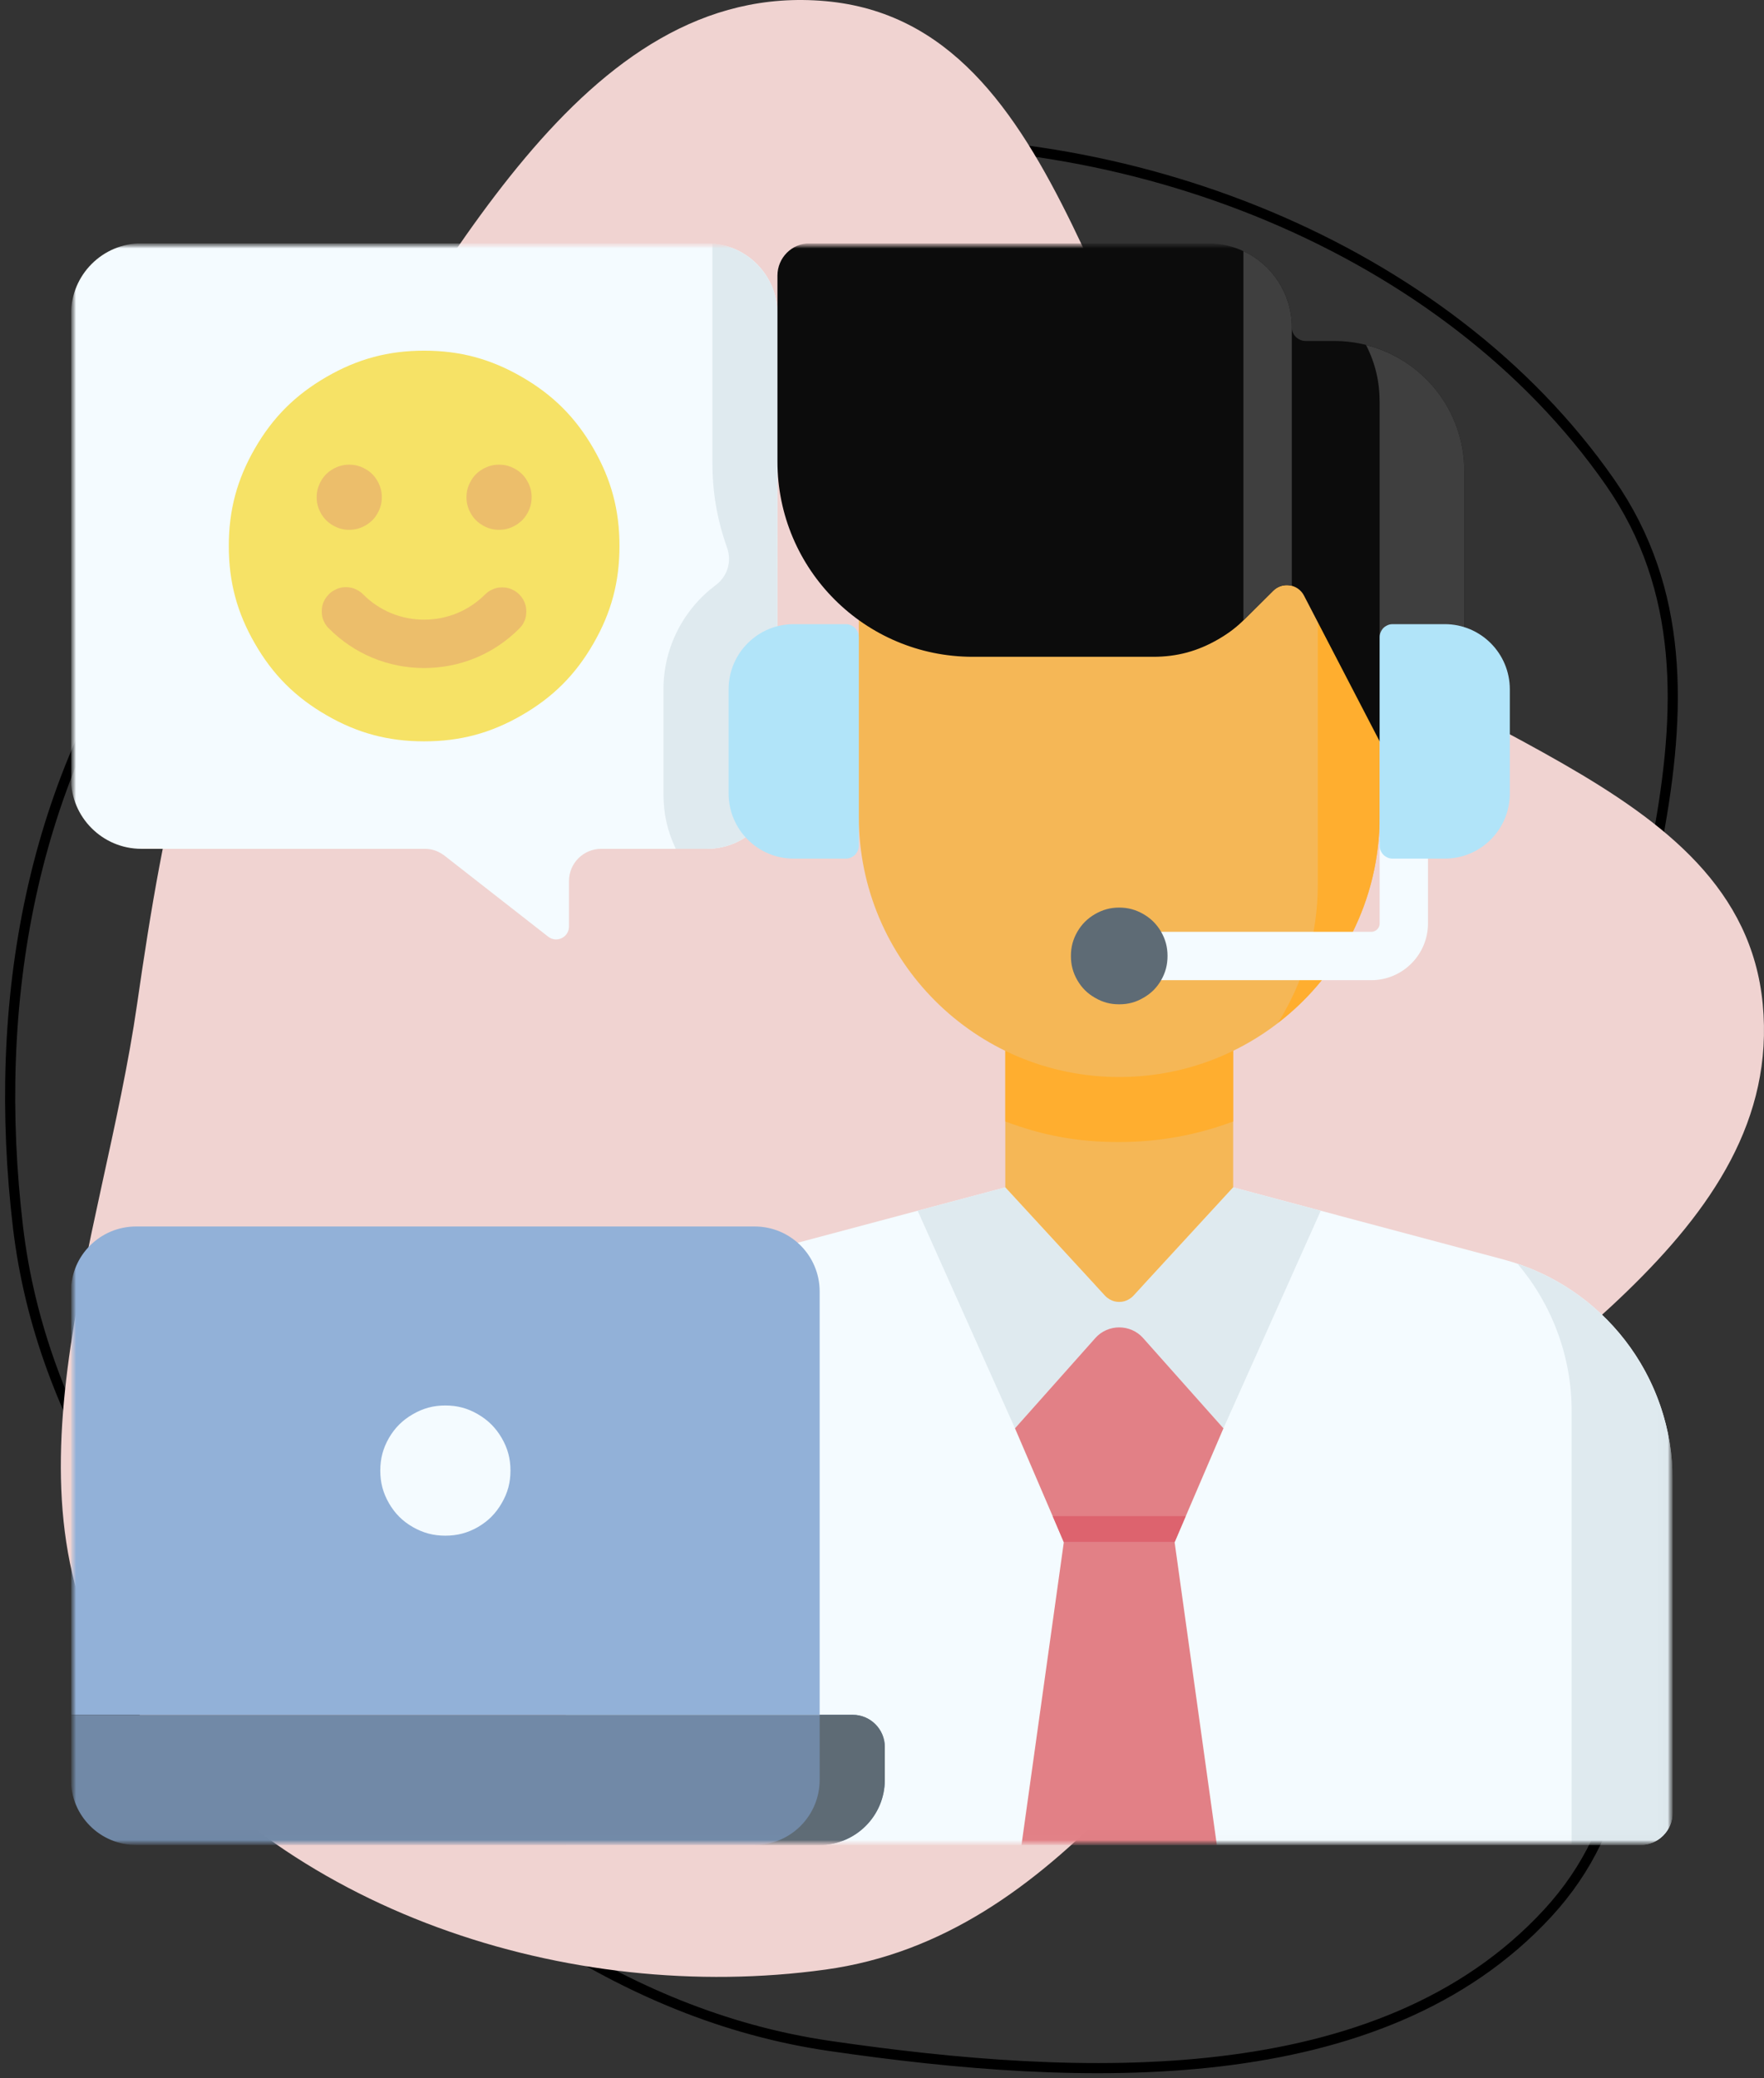 <svg width="174" height="205" viewBox="0 0 174 205" fill="none" xmlns="http://www.w3.org/2000/svg">
<rect x="0" y="0" width="174" height="205" fill="#333333" stroke="none"/>
<path fill-rule="evenodd" clip-rule="evenodd" d="M81.854 14.265C111.028 12.005 142.574 24.279 158.8 47.553C173.589 68.767 157.422 95.603 156.314 121.07C155.293 144.522 168.899 171.106 152.658 188.718C136.137 206.633 106.559 205.411 81.854 201.812C60.839 198.751 44.406 185.562 29.785 170.819C15.693 156.61 4.088 140.52 1.778 121.07C-0.841 99.021 2.93 76.625 16.455 58.585C32.635 37.005 54.161 16.412 81.854 14.265Z" stroke="black"/>
<path fill-rule="evenodd" clip-rule="evenodd" d="M81.428 0.112C105.784 2.293 107.691 38.224 124.386 56.089C139.889 72.679 171.718 76.438 173.875 99.04C176.045 121.762 149.353 134.676 133.453 151.056C117.129 167.873 104.647 191.072 81.428 194.279C56.144 197.772 27.537 188.515 12.721 167.734C-1.1 148.35 10.13 122.603 13.524 99.04C16.19 80.524 19.43 63.061 30.017 47.637C43.746 27.636 57.262 -2.052 81.428 0.112Z" fill="#F0D3D1"/>
<g clip-path="url(#clip0_1544_183)">
<mask id="mask0_1544_183" style="mask-type:luminance" maskUnits="userSpaceOnUse" x="7" y="24" width="158" height="158">
<path d="M165 24H7V182H165V24Z" fill="white"/>
</mask>
<g mask="url(#mask0_1544_183)">
<mask id="mask1_1544_183" style="mask-type:luminance" maskUnits="userSpaceOnUse" x="7" y="24" width="158" height="158">
<path d="M7 24H164.988V181.988H7V24Z" fill="white"/>
</mask>
<g mask="url(#mask1_1544_183)">
<path fill-rule="evenodd" clip-rule="evenodd" d="M13.951 24H69.736C73.573 24 76.687 27.114 76.687 30.939L76.675 76.787C76.675 80.613 73.561 83.727 69.736 83.727H59.309C57.548 83.727 56.125 85.15 56.125 86.899V91.389C56.125 92.451 54.912 93.046 54.072 92.392L43.832 84.391C43.704 84.298 43.599 84.228 43.459 84.147C42.957 83.855 42.456 83.727 41.873 83.727H13.94C10.114 83.727 7 80.613 7 76.787L7.012 30.939C7.012 27.114 10.114 24 13.951 24Z" fill="#F4FBFF"/>
<path fill-rule="evenodd" clip-rule="evenodd" d="M70.272 45.519C70.272 45.519 70.272 45.53 70.272 45.542C70.272 48.598 70.716 51.187 71.73 54.068C72.197 55.397 71.742 56.867 70.611 57.706C67.473 60.051 65.444 63.795 65.444 67.993V78.269C65.444 78.28 65.444 78.28 65.444 78.28C65.444 80.263 65.817 81.942 66.657 83.727H69.736C73.561 83.727 76.675 80.613 76.675 76.787L76.687 30.94C76.687 27.289 73.853 24.303 70.272 24.023V45.519Z" fill="#DFEAEF"/>
<path fill-rule="evenodd" clip-rule="evenodd" d="M121.637 117.119L148.298 124.234C158.142 126.858 164.988 135.768 164.988 145.95V178.805C164.988 180.566 163.565 181.989 161.804 181.989H55.81V145.95C55.81 135.768 62.656 126.858 72.5 124.234L99.162 117.119H121.637Z" fill="#F4FBFF"/>
<path fill-rule="evenodd" clip-rule="evenodd" d="M115.863 152.119L120.027 181.988H100.76L104.935 152.119H115.863Z" fill="#E28086"/>
<path fill-rule="evenodd" clip-rule="evenodd" d="M110.393 132.001H112.773L120.68 140.889L130.279 119.428L121.637 117.119L112.738 126.788H110.393V132.001ZM110.393 132.001H108.026L100.118 140.889L90.519 119.428L99.162 117.119L108.061 126.788H110.393V132.001ZM149.686 124.654C153.045 128.619 155.028 133.727 155.028 139.209V181.989H161.804C163.565 181.989 164.988 180.566 164.988 178.805V145.95C164.988 136.258 158.772 127.709 149.686 124.654Z" fill="#DFEAEF"/>
<path fill-rule="evenodd" clip-rule="evenodd" d="M99.162 117.118V103.32H121.637V117.118L111.805 127.801C111.665 127.953 111.525 128.058 111.35 128.163C111.047 128.338 110.755 128.419 110.393 128.419C110.043 128.419 109.752 128.338 109.449 128.163C109.274 128.058 109.134 127.953 108.994 127.801L99.162 117.118Z" fill="#F5B756"/>
<path fill-rule="evenodd" clip-rule="evenodd" d="M99.162 110.621C102.929 112.033 106.346 112.651 110.37 112.651C110.382 112.651 110.393 112.651 110.393 112.651C114.347 112.651 118.138 111.939 121.637 110.621V103.32H99.162V110.621Z" fill="#FFAE2F"/>
<path fill-rule="evenodd" clip-rule="evenodd" d="M84.711 53.869V80.543C84.711 94.737 96.211 106.236 110.393 106.236C124.587 106.236 136.087 94.737 136.087 80.543V53.869H84.711Z" fill="#F5B756"/>
<path fill-rule="evenodd" clip-rule="evenodd" d="M136.087 80.543V53.869H129.987V87.261C129.987 92.276 128.541 96.941 126.057 100.895C132.157 96.206 136.087 88.835 136.087 80.543Z" fill="#FFAE2F"/>
<path fill-rule="evenodd" clip-rule="evenodd" d="M144.438 73.125V46.475C144.438 39.384 138.688 33.634 131.597 33.634H128.786C128.529 33.634 128.32 33.575 128.098 33.447C127.888 33.319 127.725 33.167 127.596 32.946C127.48 32.736 127.421 32.514 127.421 32.269C127.421 27.697 123.713 24 119.152 24H79.859C78.11 24 76.687 25.423 76.687 27.184V45.518C76.687 56.155 85.306 64.786 95.954 64.786H113.752C116.108 64.786 118.126 64.238 120.167 63.06C121.193 62.465 121.998 61.858 122.826 61.019L125.579 58.278C126.488 57.368 128.028 57.601 128.623 58.744L136.087 73.125H144.438Z" fill="#0C0C0C"/>
<path fill-rule="evenodd" clip-rule="evenodd" d="M136.087 39.721V39.733V73.124H144.438V46.474C144.438 40.467 140.321 35.429 134.746 34.029C135.679 35.884 136.087 37.645 136.087 39.721Z" fill="#3F3F3F"/>
<path fill-rule="evenodd" clip-rule="evenodd" d="M78.285 84.694H83.44C83.673 84.694 83.871 84.636 84.07 84.519C84.28 84.403 84.42 84.263 84.536 84.053C84.653 83.855 84.711 83.656 84.711 83.423V62.838C84.711 62.604 84.653 62.406 84.536 62.208C84.42 61.998 84.28 61.858 84.07 61.741C83.871 61.625 83.673 61.566 83.44 61.566H78.285C74.739 61.566 71.87 64.447 71.87 67.993V78.268C71.87 81.814 74.739 84.694 78.285 84.694Z" fill="#B1E4F9"/>
<path fill-rule="evenodd" clip-rule="evenodd" d="M115.863 152.12L120.68 140.888L112.773 132.001C111.513 130.578 109.285 130.578 108.026 132.001L100.118 140.888L104.935 152.12H115.863Z" fill="#E28086"/>
<path fill-rule="evenodd" clip-rule="evenodd" d="M103.839 149.553L104.935 152.119H115.863L116.96 149.553H103.839Z" fill="#DD636E"/>
<path fill-rule="evenodd" clip-rule="evenodd" d="M80.851 169.147H7V127.393C7 123.848 9.881 120.979 13.426 120.979H74.436C77.982 120.979 80.851 123.848 80.851 127.393V169.147Z" fill="#92B1D8"/>
<path fill-rule="evenodd" clip-rule="evenodd" d="M50.352 145.063C50.352 146.241 50.084 147.244 49.489 148.27C48.894 149.297 48.159 150.032 47.144 150.626C46.118 151.21 45.115 151.478 43.925 151.478C42.747 151.478 41.744 151.21 40.718 150.626C39.692 150.032 38.957 149.297 38.362 148.27C37.779 147.244 37.511 146.241 37.511 145.063C37.511 143.873 37.779 142.87 38.362 141.844C38.957 140.829 39.692 140.095 40.718 139.5C41.744 138.905 42.747 138.637 43.925 138.637C45.115 138.637 46.118 138.905 47.144 139.5C48.159 140.095 48.894 140.829 49.489 141.844C50.084 142.87 50.352 143.873 50.352 145.063Z" fill="#F4FBFF"/>
<path fill-rule="evenodd" clip-rule="evenodd" d="M7 169.146H84.105C85.854 169.146 87.277 170.569 87.277 172.319V175.561C87.277 179.107 84.408 181.988 80.851 181.988H13.426C9.881 181.988 7 179.107 7 175.561V169.146Z" fill="#7189A7"/>
<path fill-rule="evenodd" clip-rule="evenodd" d="M80.851 169.146V175.561C80.851 179.107 77.982 181.988 74.436 181.988H80.851C84.408 181.988 87.277 179.107 87.277 175.561V172.319C87.277 170.569 85.854 169.146 84.105 169.146H80.851Z" fill="#5E6B75"/>
<path fill-rule="evenodd" clip-rule="evenodd" d="M61.105 53.857C61.105 57.403 60.3 60.424 58.528 63.491C56.755 66.57 54.539 68.774 51.471 70.547C48.404 72.32 45.383 73.125 41.838 73.125C38.292 73.125 35.271 72.32 32.204 70.547C29.137 68.774 26.921 66.57 25.148 63.491C23.375 60.424 22.57 57.403 22.57 53.857C22.57 50.312 23.375 47.303 25.148 44.224C26.921 41.156 29.137 38.952 32.204 37.179C35.271 35.406 38.292 34.59 41.838 34.59C45.383 34.59 48.404 35.406 51.471 37.179C54.539 38.952 56.755 41.156 58.528 44.224C60.3 47.303 61.105 50.312 61.105 53.857Z" fill="#F6E266"/>
<path fill-rule="evenodd" clip-rule="evenodd" d="M32.437 61.986C32.274 61.835 32.169 61.683 32.052 61.497C31.831 61.112 31.737 60.75 31.737 60.307C31.737 59.864 31.831 59.49 32.052 59.117C32.169 58.919 32.286 58.779 32.437 58.616C32.589 58.464 32.74 58.348 32.927 58.243C33.312 58.021 33.685 57.916 34.117 57.916C34.56 57.916 34.933 58.021 35.318 58.243C35.505 58.348 35.656 58.464 35.808 58.616C37.417 60.237 39.563 61.123 41.838 61.123C44.112 61.123 46.258 60.237 47.867 58.616C48.019 58.476 48.159 58.359 48.346 58.254C48.719 58.044 49.092 57.939 49.535 57.939C49.978 57.939 50.352 58.044 50.725 58.254C51.11 58.476 51.378 58.756 51.6 59.129C51.821 59.514 51.915 59.887 51.915 60.319C51.915 60.762 51.821 61.135 51.6 61.52C51.495 61.695 51.39 61.835 51.238 61.986C48.731 64.506 45.395 65.894 41.838 65.894C38.28 65.894 34.945 64.506 32.437 61.986Z" fill="#ECBE6B"/>
<path fill-rule="evenodd" clip-rule="evenodd" d="M37.662 49.041C37.662 49.636 37.522 50.138 37.231 50.651C36.939 51.164 36.566 51.526 36.053 51.829C35.54 52.12 35.038 52.26 34.443 52.26C33.86 52.26 33.359 52.12 32.845 51.829C32.332 51.526 31.959 51.164 31.667 50.651C31.376 50.138 31.236 49.636 31.236 49.041C31.236 48.458 31.376 47.957 31.667 47.444C31.959 46.93 32.332 46.557 32.845 46.266C33.359 45.974 33.86 45.834 34.443 45.834C35.038 45.834 35.54 45.974 36.053 46.266C36.566 46.557 36.939 46.93 37.231 47.444C37.522 47.957 37.662 48.458 37.662 49.041Z" fill="#ECBE6B"/>
<path fill-rule="evenodd" clip-rule="evenodd" d="M52.439 49.041C52.439 49.636 52.3 50.138 52.008 50.651C51.716 51.164 51.343 51.526 50.83 51.829C50.317 52.12 49.815 52.26 49.22 52.26C48.637 52.26 48.136 52.12 47.623 51.829C47.109 51.526 46.736 51.164 46.445 50.651C46.153 50.138 46.013 49.636 46.013 49.041C46.013 48.458 46.153 47.957 46.445 47.444C46.736 46.93 47.109 46.557 47.623 46.266C48.136 45.974 48.637 45.834 49.22 45.834C49.815 45.834 50.317 45.974 50.83 46.266C51.343 46.557 51.716 46.93 52.008 47.444C52.3 47.957 52.439 48.458 52.439 49.041Z" fill="#ECBE6B"/>
<path fill-rule="evenodd" clip-rule="evenodd" d="M122.651 61.193C122.71 61.135 122.768 61.077 122.826 61.018L125.579 58.278C126.08 57.764 126.792 57.613 127.422 57.776V32.187C127.387 28.898 125.439 26.076 122.651 24.77V61.193Z" fill="#3F3F3F"/>
<path fill-rule="evenodd" clip-rule="evenodd" d="M135.259 96.685H113.636V91.915H135.259C135.411 91.915 135.539 91.88 135.679 91.798C135.807 91.728 135.901 91.635 135.982 91.495C136.052 91.367 136.087 91.238 136.087 91.087V83.027H140.857V91.087C140.857 94.166 138.35 96.685 135.259 96.685Z" fill="#F4FBFF"/>
<path fill-rule="evenodd" clip-rule="evenodd" d="M142.514 84.694H137.358C137.125 84.694 136.927 84.636 136.729 84.519C136.519 84.403 136.379 84.263 136.262 84.053C136.146 83.855 136.087 83.656 136.087 83.423V62.838C136.087 62.604 136.146 62.406 136.262 62.208C136.379 61.998 136.519 61.858 136.729 61.741C136.927 61.625 137.125 61.566 137.358 61.566H142.514C146.059 61.566 148.928 64.447 148.928 67.993V78.268C148.928 81.814 146.059 84.694 142.514 84.694Z" fill="#B1E4F9"/>
<path fill-rule="evenodd" clip-rule="evenodd" d="M115.164 94.294C115.164 95.18 114.965 95.927 114.534 96.685C114.091 97.443 113.542 97.991 112.784 98.422C112.026 98.866 111.28 99.064 110.393 99.064C109.519 99.064 108.772 98.866 108.014 98.422C107.256 97.991 106.708 97.443 106.265 96.685C105.833 95.927 105.635 95.18 105.635 94.294C105.635 93.419 105.833 92.672 106.265 91.914C106.708 91.156 107.256 90.608 108.014 90.165C108.772 89.733 109.519 89.523 110.393 89.523C111.28 89.523 112.026 89.733 112.784 90.165C113.542 90.608 114.091 91.156 114.534 91.914C114.965 92.672 115.164 93.419 115.164 94.294Z" fill="#5E6B75"/>
</g>
</g>
</g>
<defs>
<clipPath id="clip0_1544_183">
<rect width="158" height="158" fill="white" transform="translate(7 24)"/>
</clipPath>
</defs>
</svg>
